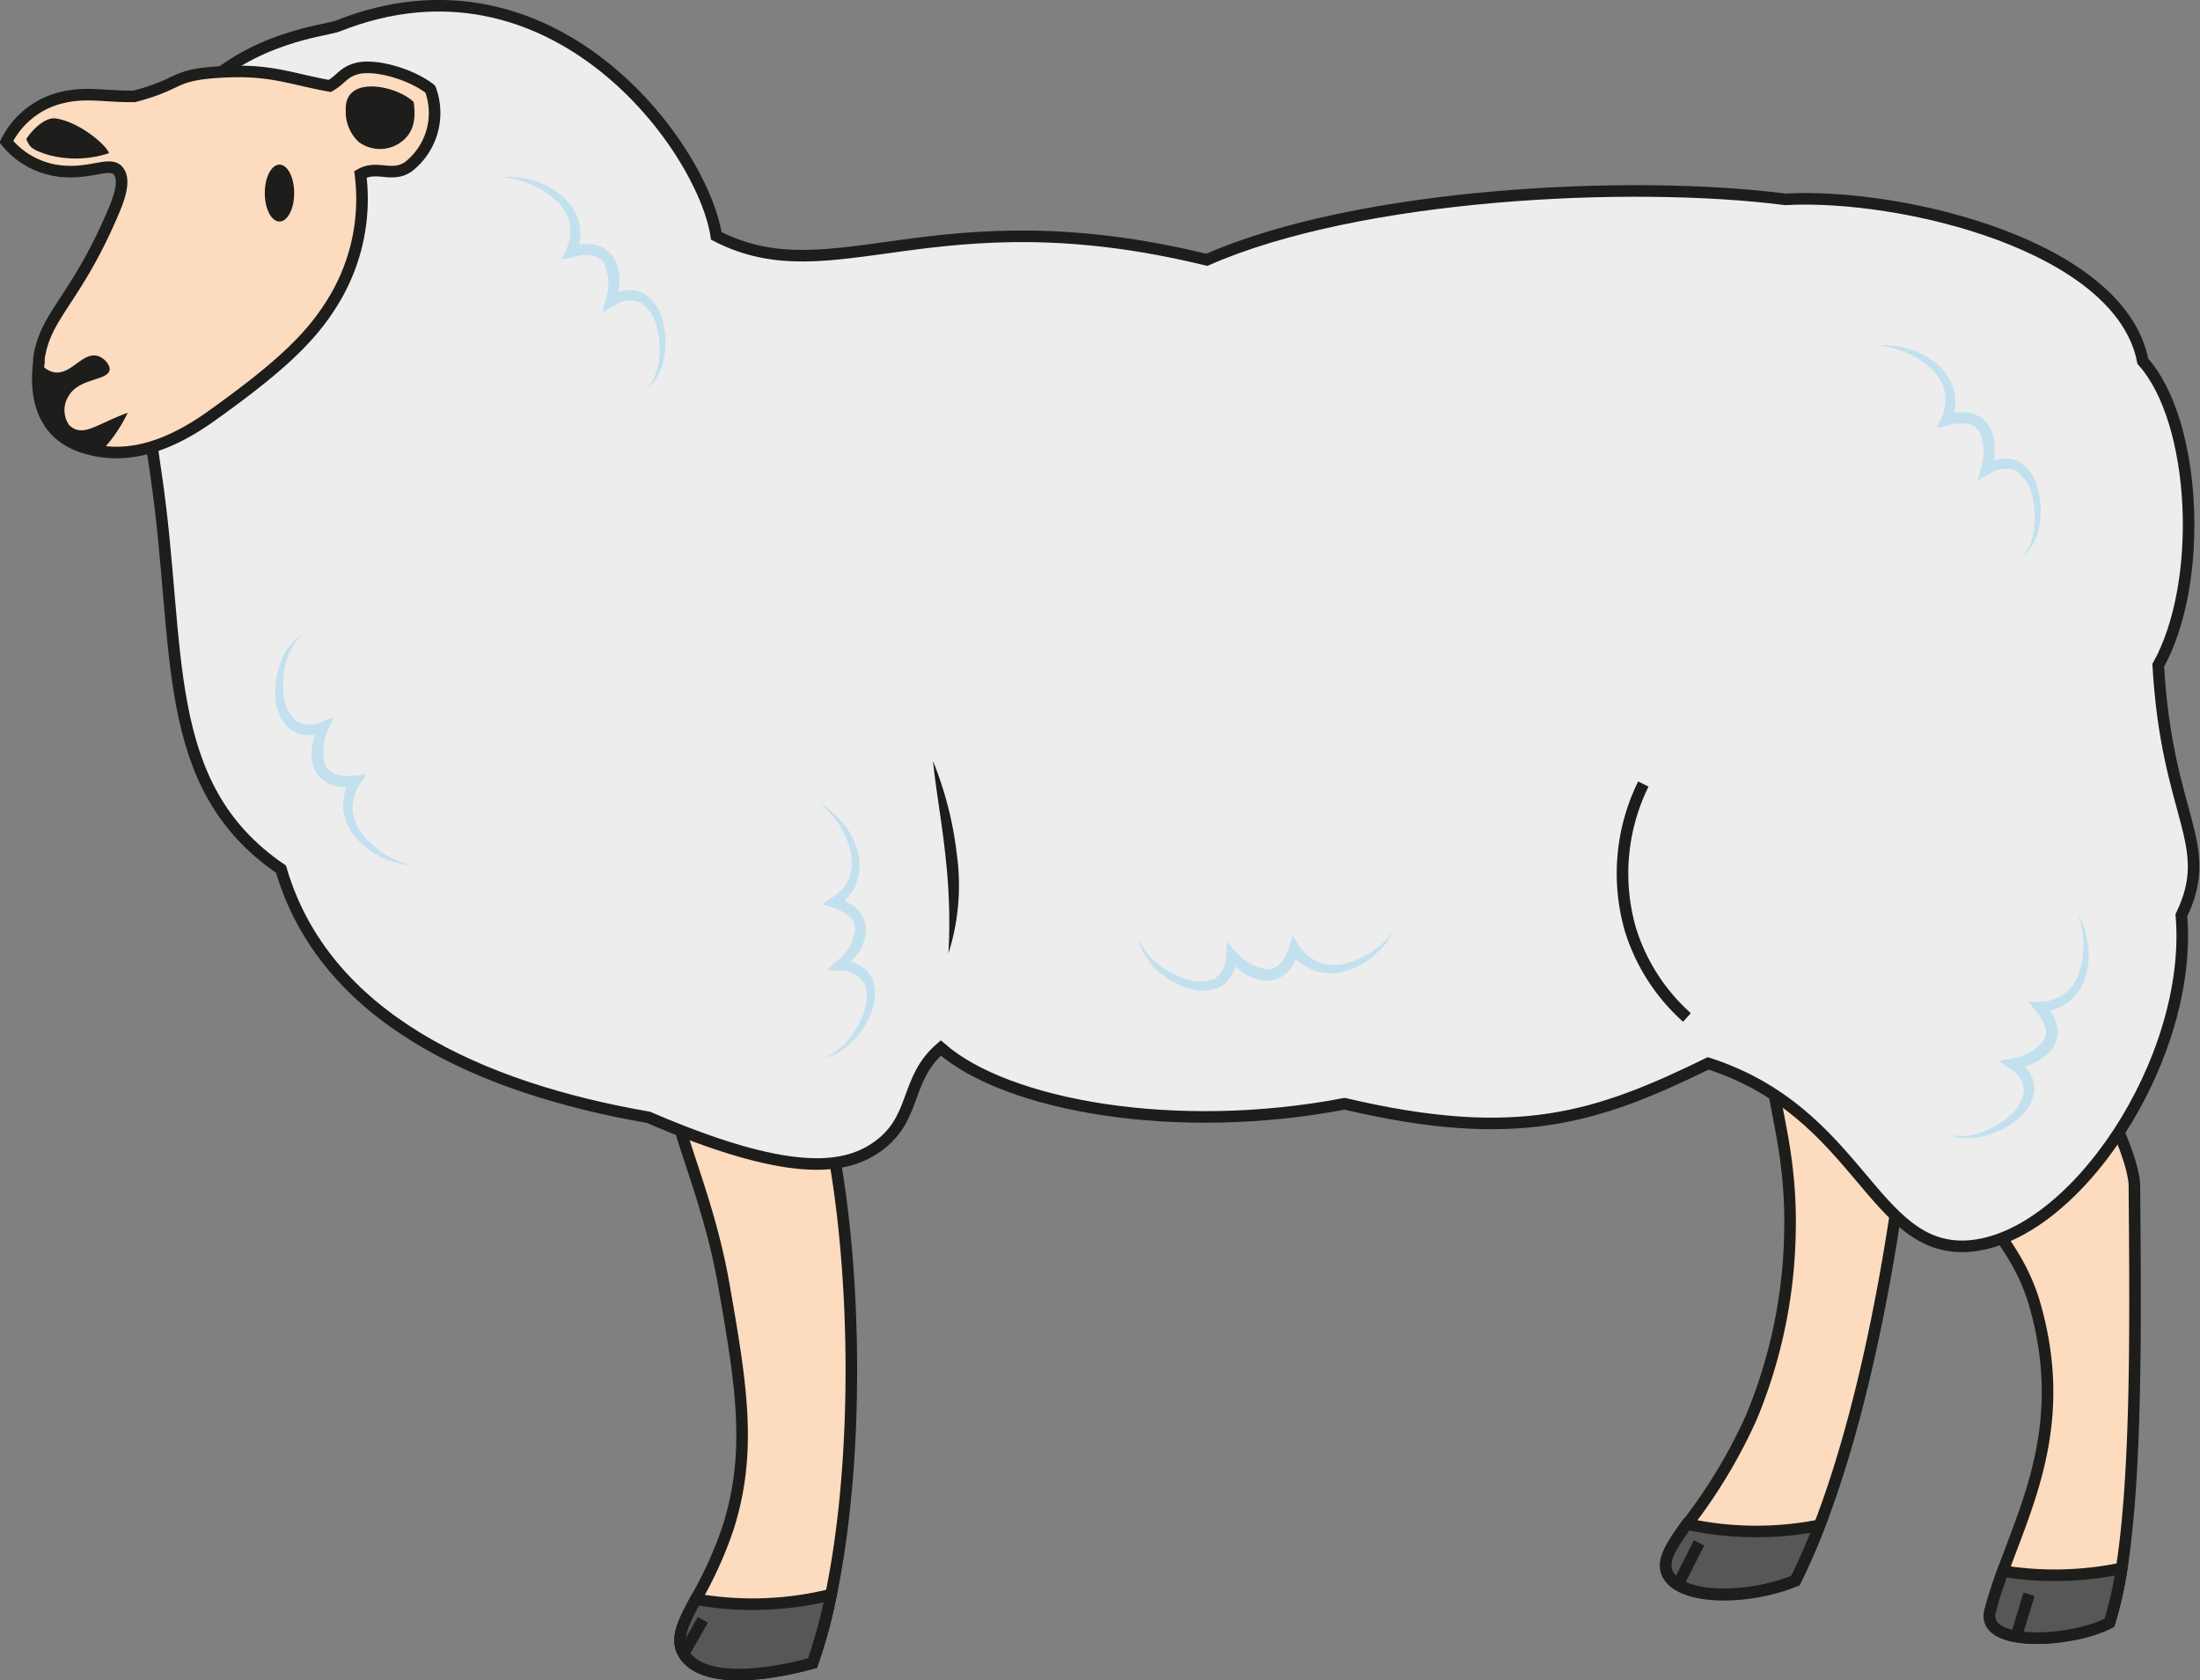 <svg id="Calque_8" data-name="Calque 8" xmlns="http://www.w3.org/2000/svg" viewBox="0 0 190.18 145.25"><rect x="0" y="0" width="190.18" height="145.25" fill="#808080" stroke="none"/><defs><style>.cls-1{fill:#fddbbe;}.cls-1,.cls-2,.cls-3,.cls-5{stroke:#1d1d1b;stroke-miterlimit:10;}.cls-2{fill:#575756;}.cls-3{fill:#ededed;}.cls-4{fill:#1d1d1b;}.cls-5{fill:none;}.cls-6{fill:#c3e0ee;}</style></defs><path class="cls-1" d="M392.26,265.4c-1,13.56-3.7,30.84-8.39,43-.65,1.7-1.35,3.29-2.08,4.76-4.14,1.69-9.8,1.66-11-.5-.61-1.12.21-2.4,1.63-4.37A45.63,45.63,0,0,0,378,299a43.59,43.59,0,0,0,3.32-15.8c.26-9.91-3.16-13.9-.5-17C383.13,263.55,392.57,261.29,392.26,265.4Z" transform="translate(-226.59 -176.51)"/><path class="cls-1" d="M410,312.08a32,32,0,0,1-1.06,4.7c-3.24,1.71-11.11,2.16-10.31-1,.29-1.14.68-2.29,1.1-3.46,2.25-6.19,5.65-13.09,2.73-23.14-2-6.76-7-8.45-6.49-14.8.34-4.06,2.85-8.62,5.66-8.81,4.47-.32,9.44,10.38,9.47,13.46C411.19,290.6,411.33,303.54,410,312.08Z" transform="translate(-226.59 -176.51)"/><path class="cls-1" d="M298.43,314.35a43.94,43.94,0,0,1-1.6,5.92c-4.66,1.27-9.69,1.63-11.14-.83-.75-1.27-.05-2.65,1.05-4.69a34.38,34.38,0,0,0,2.77-6.12c2.15-6.66,1.12-12.62-.33-20.95-1.81-10.39-6.2-16.46-3.81-19.95,1.84-2.68,9.58-3.86,10.79-.83C300.5,277.76,301.45,299.83,298.43,314.35Z" transform="translate(-226.59 -176.51)"/><path class="cls-2" d="M298.43,314.35a43.94,43.94,0,0,1-1.6,5.92c-4.66,1.27-9.69,1.63-11.14-.83-.75-1.27-.05-2.65,1.05-4.69A28.27,28.27,0,0,0,298.43,314.35Z" transform="translate(-226.59 -176.51)"/><path class="cls-2" d="M383.87,308.36c-.65,1.7-1.35,3.29-2.08,4.76-4.14,1.69-9.8,1.66-11-.5-.61-1.12.21-2.4,1.63-4.37A28.22,28.22,0,0,0,383.87,308.36Z" transform="translate(-226.59 -176.51)"/><path class="cls-2" d="M410,312.08a32,32,0,0,1-1.06,4.7c-3.24,1.71-11.11,2.16-10.31-1,.29-1.14.68-2.29,1.1-3.46A28.35,28.35,0,0,0,410,312.08Z" transform="translate(-226.59 -176.51)"/><path class="cls-3" d="M243.62,184.59c4.75-4.92,11.17-5.43,12.14-5.82,18.61-7.42,31.59,10.49,32.75,18.13,10.12,5.22,18.73-3.71,42.4,2.07,13.14-5.78,36.64-6.94,50-5.23,10.09-.55,29,4,30.92,14,4.66,5.18,5.33,19.11,1.33,26.28.75,13.19,5,15.4,2,21.61,1.06,12.42-9.27,28-18.46,28.6-8.25.51-9.31-11.56-22.44-15.8-9.65,4.71-16.52,7-31.43,3.49-14.57,2.79-29.21.18-34.91-4.82-3.22,2.77-2,6.19-5.66,8.65-2.76,1.84-7.45,2.59-19.62-2.66-14.53-2.51-28-8.59-31.76-21.45-10.64-7.26-8.58-19.06-10.8-34.09C238,203.32,236.51,192,243.62,184.59Z" transform="translate(-226.59 -176.51)"/><path class="cls-1" d="M261.91,190.91c-1.43,1-2.71-.16-4.16.67a16.92,16.92,0,0,1-2.16,10.64c-1.87,3.19-4.42,5.76-10.81,10.31-4.16,2.95-7.2,3.32-9.44,3h0a9.57,9.57,0,0,1-1.19-.25c-3.36-.9-4.68-3.66-4.19-7.5a1.82,1.82,0,0,1,0-.32c.56-3.73,3.14-5,6.32-12.38.52-1.2,1.25-3,.5-3.83s-2.49.44-5.32,0a7,7,0,0,1-4.32-2.49,7.21,7.21,0,0,1,4.82-3.82c2.11-.51,3.77-.06,6.24-.1,4-1.05,3.24-1.78,6.9-2.07,4.75-.36,6.31.5,10,1.17,1-.57,1.15-1.18,2.33-1.5,1.59-.43,4.75.49,6.36,1.78A5.9,5.9,0,0,1,261.91,190.91Z" transform="translate(-226.59 -176.51)"/><path class="cls-4" d="M237.63,212.19a12.92,12.92,0,0,1-2.29,3.33h0a9.57,9.57,0,0,1-1.19-.25c-3.36-.9-4.68-3.66-4.19-7.5a2.05,2.05,0,0,0,1.36.93c1.47.19,2.43-1.82,3.75-1.41.53.17,1,.71,1,1.16-.1,1-2.66.69-3.57,2.33a2.25,2.25,0,0,0,.08,2.49C233.77,214.37,234.92,213.17,237.63,212.19Z" transform="translate(-226.59 -176.51)"/><ellipse class="cls-4" cx="24.16" cy="16.69" rx="1.27" ry="2.46"/><path class="cls-4" d="M256.48,186a3.57,3.57,0,0,0,1.11,2.77,3.07,3.07,0,0,0,3.54.11c1.3-.86,1.41-2.18,1.22-3.55C260.91,183.92,256.38,182.93,256.48,186Z" transform="translate(-226.59 -176.51)"/><path class="cls-4" d="M228.86,188.54c.34-.58,1.54-1.95,2.57-1.79,2.13.34,4.42,2.38,4.58,3a9.17,9.17,0,0,1-5.32.13C229.24,189.4,229.18,189.22,228.86,188.54Z" transform="translate(-226.59 -176.51)"/><line class="cls-5" x1="60.76" y1="140.02" x2="59.1" y2="142.93"/><line class="cls-5" x1="146.88" y1="133.37" x2="145.06" y2="136.95"/><line class="cls-5" x1="175.4" y1="137.81" x2="174.4" y2="141.11"/><path class="cls-6" d="M401.45,224.66a4.93,4.93,0,0,0,1-2.61,7.68,7.68,0,0,0-.21-2.75,3.42,3.42,0,0,0-1.38-2.09,2.42,2.42,0,0,0-2.3.27l-1,.55.28-1.09a4.33,4.33,0,0,0-.14-3.11,1.55,1.55,0,0,0-1.12-.7,4.08,4.08,0,0,0-1.57.14l-1,.24.39-.87a3.63,3.63,0,0,0,.31-2.26,4,4,0,0,0-1.2-2,7.76,7.76,0,0,0-4.59-2,7,7,0,0,1,2.61.28,6.56,6.56,0,0,1,2.39,1.23,4.67,4.67,0,0,1,1.57,2.3,4.37,4.37,0,0,1-.24,2.83l-.55-.64a4.6,4.6,0,0,1,2-.21,2.52,2.52,0,0,1,1.82,1.14,3.73,3.73,0,0,1,.5,2,7.16,7.16,0,0,1-.27,1.91l-.7-.55a4.57,4.57,0,0,1,1.54-.5,2.71,2.71,0,0,1,.85,0,4,4,0,0,1,.81.31,4.07,4.07,0,0,1,1.59,2.68,7.07,7.07,0,0,1,0,3A4.68,4.68,0,0,1,401.45,224.66Z" transform="translate(-226.59 -176.51)"/><path class="cls-6" d="M395.11,274.61a5,5,0,0,0,2.79-.23,8,8,0,0,0,2.39-1.39,3.52,3.52,0,0,0,1.27-2.17,2.4,2.4,0,0,0-1.24-1.94l-.93-.65,1.11-.22a4.28,4.28,0,0,0,2.72-1.49,1.54,1.54,0,0,0,.15-1.31,4.19,4.19,0,0,0-.82-1.35l-.63-.75,1,0a3.66,3.66,0,0,0,2.16-.72,4,4,0,0,0,1.31-2,7.76,7.76,0,0,0-.24-5,7.38,7.38,0,0,1,.9,2.48,6.73,6.73,0,0,1-.07,2.68,4.71,4.71,0,0,1-1.38,2.42,4.41,4.41,0,0,1-2.65,1l.33-.77a4.57,4.57,0,0,1,1.05,1.68,2.47,2.47,0,0,1-.23,2.13,3.73,3.73,0,0,1-1.55,1.31,7.27,7.27,0,0,1-1.83.6l.18-.87a4.62,4.62,0,0,1,1.13,1.16,3.25,3.25,0,0,1,.35.78,4.11,4.11,0,0,1,.07.86,4,4,0,0,1-1.71,2.6,6.92,6.92,0,0,1-2.69,1.26A4.7,4.7,0,0,1,395.11,274.61Z" transform="translate(-226.59 -176.51)"/><path class="cls-6" d="M252.72,231.35a5,5,0,0,0-1.4,2.42,7.57,7.57,0,0,0-.22,2.75,3.42,3.42,0,0,0,1.05,2.28,2.38,2.38,0,0,0,2.31.09l1-.39-.45,1a4.31,4.31,0,0,0-.33,3.09,1.51,1.51,0,0,0,1,.87,4.06,4.06,0,0,0,1.57.1l1-.09-.53.8a3.7,3.7,0,0,0-.65,2.19,3.94,3.94,0,0,0,.87,2.19,7.84,7.84,0,0,0,4.24,2.66,7.37,7.37,0,0,1-2.55-.68,6.58,6.58,0,0,1-2.16-1.59,4.59,4.59,0,0,1-1.2-2.51,4.38,4.38,0,0,1,.67-2.76l.45.71a4.77,4.77,0,0,1-2-.09,2.52,2.52,0,0,1-1.62-1.41,3.75,3.75,0,0,1-.19-2,7.14,7.14,0,0,1,.56-1.84l.61.65a4.75,4.75,0,0,1-1.6.26,2.77,2.77,0,0,1-.84-.16,3.69,3.69,0,0,1-.75-.42,4,4,0,0,1-1.16-2.89,7,7,0,0,1,.5-2.94A4.75,4.75,0,0,1,252.72,231.35Z" transform="translate(-226.59 -176.51)"/><path class="cls-6" d="M325,257.54a4.92,4.92,0,0,0,1.65,2.26,7.47,7.47,0,0,0,2.43,1.32,3.41,3.41,0,0,0,2.5,0,2.39,2.39,0,0,0,1-2.07l.06-1.13.77.83a4.32,4.32,0,0,0,2.69,1.55,1.51,1.51,0,0,0,1.2-.56,4.07,4.07,0,0,0,.72-1.39l.32-.94.52.81a3.61,3.61,0,0,0,1.74,1.47,3.91,3.91,0,0,0,2.35.1,7.73,7.73,0,0,0,4.14-2.8,7.07,7.07,0,0,1-1.65,2.05,6.48,6.48,0,0,1-2.32,1.34,4.62,4.62,0,0,1-2.78.08,4.39,4.39,0,0,1-2.26-1.73l.83-.13a4.5,4.5,0,0,1-.88,1.78,2.55,2.55,0,0,1-1.94.91,3.76,3.76,0,0,1-1.93-.64,7.09,7.09,0,0,1-1.46-1.26l.84-.29a4.63,4.63,0,0,1-.41,1.56,2.78,2.78,0,0,1-.48.71,3.92,3.92,0,0,1-.7.51,4.07,4.07,0,0,1-3.11-.11,6.94,6.94,0,0,1-2.48-1.64A4.73,4.73,0,0,1,325,257.54Z" transform="translate(-226.59 -176.51)"/><path class="cls-6" d="M282.57,210.11a5,5,0,0,0,1-2.61,7.68,7.68,0,0,0-.21-2.75,3.43,3.43,0,0,0-1.39-2.09,2.37,2.37,0,0,0-2.29.27l-1,.55.28-1.1a4.25,4.25,0,0,0-.15-3.1,1.51,1.51,0,0,0-1.12-.7,4,4,0,0,0-1.56.14l-1,.24.4-.87a3.69,3.69,0,0,0,.3-2.26,3.93,3.93,0,0,0-1.19-2,7.8,7.8,0,0,0-4.59-2,7.23,7.23,0,0,1,2.61.28,6.43,6.43,0,0,1,2.39,1.24,4.64,4.64,0,0,1,1.57,2.29,4.36,4.36,0,0,1-.24,2.83l-.56-.63a4.66,4.66,0,0,1,2-.21,2.49,2.49,0,0,1,1.81,1.14,3.75,3.75,0,0,1,.51,2,7.59,7.59,0,0,1-.27,1.91l-.7-.55a4.84,4.84,0,0,1,1.53-.51,3.12,3.12,0,0,1,.86,0,3.24,3.24,0,0,1,.8.31,4.09,4.09,0,0,1,1.6,2.68,7.08,7.08,0,0,1,0,3A4.74,4.74,0,0,1,282.57,210.11Z" transform="translate(-226.59 -176.51)"/><path class="cls-6" d="M297.64,268a4.94,4.94,0,0,0,2.29-1.62,7.77,7.77,0,0,0,1.35-2.41,3.42,3.42,0,0,0,0-2.5,2.39,2.39,0,0,0-2.06-1.05l-1.12-.08.84-.76a4.27,4.27,0,0,0,1.59-2.66,1.56,1.56,0,0,0-.54-1.21,4.11,4.11,0,0,0-1.39-.74l-.93-.33.81-.51a3.65,3.65,0,0,0,1.51-1.72,4,4,0,0,0,.12-2.35,7.74,7.74,0,0,0-2.74-4.18,7.09,7.09,0,0,1,2,1.68,6.58,6.58,0,0,1,1.31,2.34,4.7,4.7,0,0,1,0,2.78,4.38,4.38,0,0,1-1.76,2.23l-.12-.83a4.75,4.75,0,0,1,1.77.91,2.54,2.54,0,0,1,.88,1.95,3.79,3.79,0,0,1-.67,1.93,7,7,0,0,1-1.28,1.43l-.28-.84a4.67,4.67,0,0,1,1.56.43,3.28,3.28,0,0,1,.7.49,3.94,3.94,0,0,1,.5.71,4.06,4.06,0,0,1-.15,3.11,7,7,0,0,1-1.68,2.45A4.67,4.67,0,0,1,297.64,268Z" transform="translate(-226.59 -176.51)"/><path class="cls-4" d="M307.24,242.29a30.88,30.88,0,0,1,2.08,8.2,19.4,19.4,0,0,1-.74,8.43,50.05,50.05,0,0,0-.25-8.32C308.05,247.84,307.54,245.1,307.24,242.29Z" transform="translate(-226.59 -176.51)"/><path class="cls-5" d="M368.65,244.28a17.51,17.51,0,0,0-1.1,12.64,16.9,16.9,0,0,0,4.87,7.54" transform="translate(-226.59 -176.51)"/></svg>